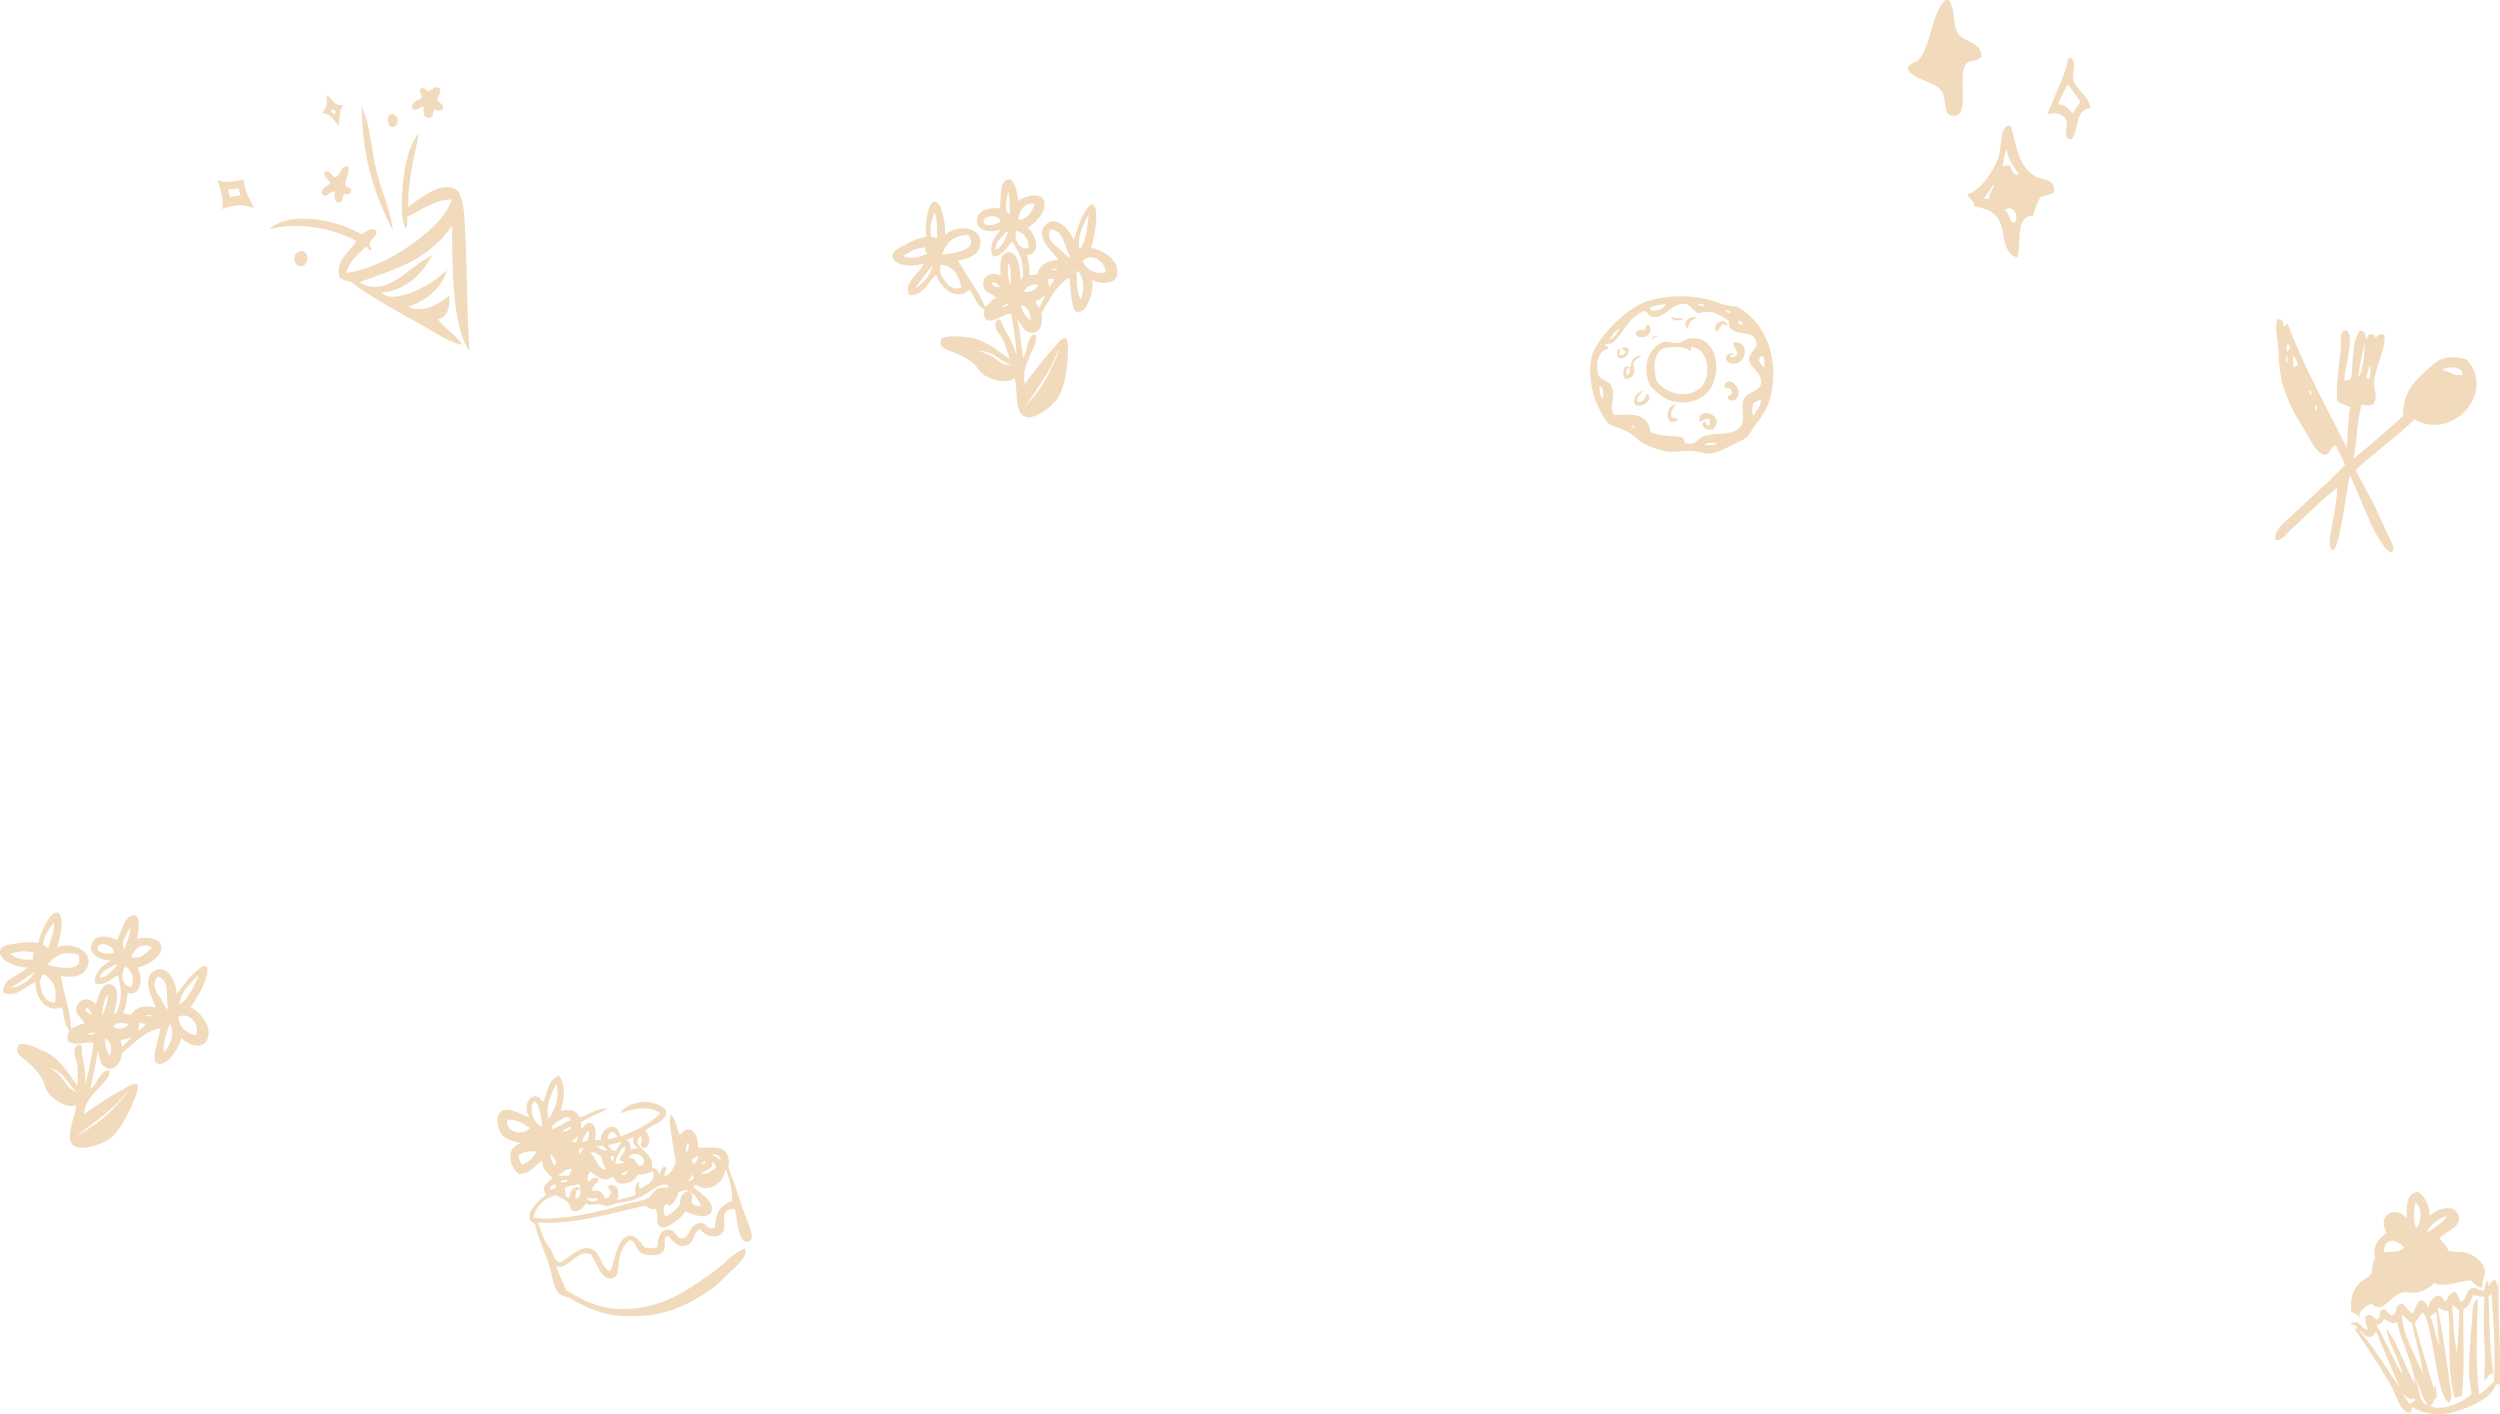<svg xmlns="http://www.w3.org/2000/svg" width="1280" height="724" viewBox="0 0 1280 724"><g transform="translate(-59.237 -241.364)" opacity="0.558"><g transform="translate(313.852 792.132)"><path d="M59.22,217.34c4.124,5.527,2.36,13.468.887,18.052,4.617-1.179,8.17-.63,9.625,3.348,4.732-1.335,9.344-5.159,14.668-4.475-4.848,2.106-9.306,4.456-13.8,6.788-.259,1.021.351,2.584-.1,3.49,1.561-.351,2.176-3.214,4.628-3,3.2.264,3.289,6.237,2.452,8.851a17.456,17.456,0,0,1,3.117-.123c-.481-5.878,8.561-10.959,9.971-1.773,8.222-3.089,15.4-6.824,20.443-11.858-4.489-3.754-12.723-3.032-20.494-.1,1.415-2.634,5.374-5.06,10.594-5.7,4.694-.578,11.815,1.882,12.662,4.19,1.893,5.152-7.236,7.489-10.41,10.382,2.525,2.436,3.266,9.309-1.332,8.828-2.37-1.526.71-4.1-1.141-6.022-6.053,5.656,7.885,8.125,5.805,16.232,1.919.191,3.329,1.2,3.754,3.822.905-1.483,1.261-5.6,3.82-3.754-.335,1.4-1.368,2.377-.854,4.3,3.4-1.391,4.235-4.348,5.557-7.01-.575-4.468-1.792-10.285-2.4-15.168-.41-3.28-1.28-6.913-.071-9.431,2.282,2.075,2.954,6.784,4.371,10.283,1.426-.323,2.014-2.139,3.8-2.492,3.98-.785,6,4.494,5.647,9.031,6.121.858,14.732-2.513,15.833,6.894.12,1.037-.41,1.87-.245,2.9.465,2.912,3.2,8.653,3.992,11.318,1.537,5.2,3.254,10,5.362,15.717,1.566,4.256,4.416,10.4.865,11.44-2.822.837-4.138-3.23-4.709-5.159-1.1-3.7-1.346-8.087-2.2-11.754-.8.429-2.429.038-3.869.936-3.063,1.889-.729,6.812-1.943,10.231-1.754,4.916-9.559,3.391-11.8-.62-3.6,1.056-3.1,6.192-6.01,7.743-4.97,2.662-7.8-1.266-10.5-4.4-.971.085-1.061.705-1.643,1.026-.344,3.421.639,6.6-2.445,8.149-2.469,1.243-7.814.979-9.875-.453-2.884-2-2.424-5.423-5.364-6.581-2.917,1.754-4.461,4.489-5.491,8.571-1.092,4.3.068,9.679-3.362,10.886-5.916,2.082-8.335-7.736-11.412-12.051C68.2,306,64.6,316.591,57.878,314.986q2.394,6.448,5.168,12.3c7.705,4.336,16.618,10.021,29.994,9.455a56.06,56.06,0,0,0,18.382-3.334c7.885-2.778,14.652-7.078,21.247-11.683,4.305-3.006,8.722-6.038,11.469-8.672,2.938-2.82,6.8-6.206,10.53-7.13,1.575,4.4-5.923,9.934-8.722,12.817-6.029,6.225-8.227,7.934-16.767,13.013-5.711,3.4-15.338,7.356-23.09,8.144-7.552.771-17.795.941-24.2-1.092a69.751,69.751,0,0,1-17.677-8.012c-1.063.358-3.273-1.158-4.077-1.226-3.626-2.518-4.025-8.71-5.746-14.68-2.226-7.738-6.279-14.942-7.465-21.824-7.206-2.839,1.375-11.971,5.621-14.579.174-.7-1.174-1.764-1.16-3.5.8-2.219,2.65-3.791,4.72-5.23-2.179-2.381-5.065-3.617-5.567-8.738-2.959,1.684-6.079,6.736-11.935,6.654-5.451-4.636-6.505-14.029,1.54-15.8-3.506-.769-8.644-1.658-10.724-5.289-1.592-2.778-2.422-7.248-1.035-9.512,3.492-5.713,12.056.842,15.809,1.542-5-7.088,3.127-15.361,6.673-7.595C53.853,226.578,52.938,219.759,59.22,217.34Zm19.587,55.12c-1.07-.762-2.721,2.351-2.483,4.063,3.73-1.264,5.4.861,6.576,3.77,2.136-.382,2.723-1.717,3-3.244-.2-1.662-1.792-1.665-1.386-3.124.3-.073.3-.332.526-.446,4.81-1.12,5.374,4.508,4.025,7.533,3.372-.9,7.335-1.434,9.674-2.961a5.387,5.387,0,0,1,1.841-6.741c-.46.842-.747,2.778.266,3.716,3.926-1.724,8.224-4.371,6.387-8.788a19.986,19.986,0,0,1-7.741,1.865c-1.681,4.381-10.837,7.21-12.409.788-4.838,3.624-8.851-.165-11.638-2.551-1.115,1.676-2.473,2.811-.863,5.565C75.769,269.1,81.266,268.171,78.806,272.46ZM53.834,239.426c3.379-4.374,6.093-11.822,3.862-17.941C55.6,226.969,52.155,231.629,53.834,239.426Zm-3.228,3.612c-.439-3.938-.971-10.271-3.676-12.655C43.186,232.654,46.424,243.144,50.606,243.038Zm-6.317,1.21a18.552,18.552,0,0,0-11.476-4.48C31.494,246.478,40.656,248.19,44.29,244.248ZM59.4,240.291c-2.028,1.162-4.416,3.075-3.676,4.348,2.921-.729,6.01-3.384,9.618-4.522C64.506,237.144,61.042,239.344,59.4,240.291Zm2.032,5.807c1.9-.252,5.117-1.915,3.433-2.721C63.935,244.418,61.41,244.484,61.429,246.1ZM71.19,251.3q1.337-.322,2.676-.646c.087-1.434,1.667-4.209.042-5.053C73.2,247.627,71.351,248.952,71.19,251.3Zm-5.267-.936a1.651,1.651,0,0,0,2.143,1.056c-.12-1.011,1.405-2.339.545-2.964A4.4,4.4,0,0,1,65.923,250.369Zm-27.4,7.87a14.6,14.6,0,0,0,1.747,4.617,12.227,12.227,0,0,0,7.255-6.477C45.247,255.41,40.423,256.355,38.525,258.239Zm45.523-8.46c1.969.141,3.761-.877,5.428-1-.924-1.111-1.79-2.327-3.171-2.7C84.793,246.856,84.4,248.306,84.048,249.779ZM56.678,262.99c2.768-1.224-.71-4.237-1.658-5.581A10.077,10.077,0,0,0,56.678,262.99Zm12.9-5.315a21.511,21.511,0,0,0,2.332-3.4c-.795.191-1.587.384-2.379.573A19.987,19.987,0,0,0,69.573,257.676ZM83.852,255.5c-.384-1.181-1.688-.849-1.839-2.4-1.078.222-3.176-.035-3.641.566C80.346,254.035,81.247,256.148,83.852,255.5Zm9.842-4.9c1.964-.283,2.558,3.108,2.042,4.546,1.151-.479,3.256-.375,3.8-1.231-1.905,0-2.728-3.546-2.186-5.145C96.049,249.336,94.38,249.671,93.694,250.6Zm-7.988,4.758a6.141,6.141,0,0,1,2.671.618,33.534,33.534,0,0,1,2.938-4.8c-2.709.538-4.772,1.363-6.847,1.65C84.654,254.688,86.771,253.646,85.705,255.363ZM83.1,265.44c.017-1.714-2.179-3.692-1.806-6.178-1.693-1.379-3.183-3.1-5.991-2.65C78.269,258.949,78.839,265.207,83.1,265.44Zm4.921-3.075c1.441-.068,3.294.224,4.541-.781-.422-1.1-2.339.222-2.287-1.653.658-2.3,3.358-3.36,2.874-6.364C90.336,254.813,88.681,258.956,88.021,262.366Zm-1.247-1.276a6.056,6.056,0,0,0,.615-2.669c-.856.434-1.158-.04-1.856.13A4.471,4.471,0,0,0,86.773,261.09ZM58.713,268.8c1.679.16,4.065-.839,5.345-.033.613-1.146,1.493-2.131,1.665-3.546C62.315,264.719,60.943,267.223,58.713,268.8Zm36.169-9.354c2.815-.6,3.74,1.912,5.018,3.832a5.736,5.736,0,0,0,2.452-.281C104.627,258.56,97.37,254.912,94.882,259.449Zm29.353-2.353c1.108-1.188,2.174-3.74.863-5.56A12.6,12.6,0,0,0,124.235,257.1ZM59.953,271.332c.681,1.653,2.3-.538,3.334.773C63.782,269.519,61.919,270.932,59.953,271.332Zm-5.308,4.119c.613.377,1.806-.184,2.749-.347C58.3,271.469,54.509,273.44,54.645,275.452Zm36.6-7.566c1.193.87,3.44-.566,3.282-2.049C93.729,266.7,91.607,266.754,91.246,267.885Zm-29.1,7.328c.811,2.242,0,4.638,2.341,4.48.672-2.3.78-4.94,4.355-5.461.406.585,1.012.828,1.1,1.94-.6.007-.747-.724-1.634-.236-.123,1.45-1.021,2.417-.554,4.225,3.193-.073,2.6-4.437,1.922-7.7C67.215,274.424,63.7,272.924,62.146,275.214Zm64.81-14.675a3.092,3.092,0,0,1,1.167,2.235c1.941-.842,1.4-3.2,3.082-4.209A7.012,7.012,0,0,0,126.956,260.538Zm15.147.125c-.323-2.518-2.775-3.756-4.43-2.707A17.233,17.233,0,0,1,142.1,260.663ZM46.2,290.085c12.27,1.712,31.157-2.341,46.841-6.883,3.638-1.056,8.356-1.526,11.539-3.1,1.969-.969,3.626-4.353,5.69-5.15,1.726-.667,4.228.035,5.2-.622-.809-1.625-2.407-1.266-3.4-1.068-3.9.759-8.439,5.517-14.249,7.529-3.164,1.092-6.767,1.285-9.9,2.07-1.186.3-2.5,1.1-3.8,1.231-1.485.151-2.521-.8-4-.924-2.412-.208-5.19,1.035-7.048-.5-1.089,2.129-4.89,5.81-7.753,3.124-.632-5.326-4.794-4.885-7.142-7.411C50.946,280.292,47.419,284.482,46.2,290.085Zm86.231-27.714c.719.406,2.3-.092,1.57-1.328A3.014,3.014,0,0,0,132.436,262.37Zm-.113,4.746c1.99,1.606,5.994-1.6,7.524-2.761-.6-1.1-.8-2.834-2.207-2.617C138.42,265.1,134.494,265.565,132.322,267.117ZM73.468,280.361c1.162,1.559,3.485,1.221,5.862.792-.057-.745-.705-.516-.66-1.412C76.425,280.948,74.76,279.359,73.468,280.361Zm51.981-9.071a6.794,6.794,0,0,0,2.837-1.311c-.665-.8.427-2.176-.729-1.712C126.977,269.352,125.878,270.113,125.449,271.29Zm8.441,3.638c-1.995.059-3.685-2.332-5.932-1.089,1.962,3.049,10.29,6.515,9.554,12.185-.738,5.633-10.632,2.532-13.378.7-1.523,2.752-11.492,11.638-14.1,6.861-1.318-2.429.448-4.812-1.337-8.182-2.792,1.108-3.636-.979-5.409-1.528C83.97,288.363,63.945,293.994,48.34,292.4c1.7,3.754,2.792,8.311,5.022,11.7.533.8,1.335,1.2,1.768,2.087,1.335,2.752,1.662,5.9,4.77,6.725,5.025-2.488,10.813-9.67,16.691-6.538,3.982,2.122,4.3,9.007,8.67,11.134,2.124-3.035,2.8-10.787,5.543-14.878,4.272-6.369,9.012-2.577,11.935,2.476a11.24,11.24,0,0,0,6.906-.09c.3-4.485,1.019-9.186,6.387-8.788,2.961.224,3.452,5.244,7.019,4.3,4.011-1.068,2.754-8.363,9.792-7.713,2.063.778,2.763,3.775,6.22,2.278.37-6.034,1.816-11.41,8.729-13.442.5-3.346-.979-12.3-3.355-16.517A10.578,10.578,0,0,1,133.89,274.928ZM120.5,276.895a11.288,11.288,0,0,1-4.591,7.088c-.905.377-.467-1.445-1.474-.9-2.252,1.122-1.6,4.784-.648,6.456a19.644,19.644,0,0,0,7.552-6.548c-.271-3.294.865-5.73,4.364-6.72C124.084,275.379,122.764,276.355,120.5,276.895Zm6.71,5.628c1.127,1,3.407,2.061,4.744,1.375-1.389-2.992-2.921-5.739-5.44-6.878C128.21,278.741,127.133,280.446,127.215,282.523Z" transform="translate(-27.678 -217.34)" fill="#e7bf86" fill-rule="evenodd"/></g><g transform="translate(59.237 708.529)"><path d="M70.194,54.184c4.914-1.186,15.394-.542,11.617,7.425C80,65.428,73.6,67.987,70.359,69.017c2.5,3.211,2.754,15.166-4.93,12.794-.613,2.247-.455,6.352-2.235,10.08.679.811,2.853.891,4.008.962,2.648-4.251,7.274-4.579,12.659-3.409-1.535-4.27-7.9-15.06-.618-18.945,6.977-3.723,11.183,6.8,11.2,11.978,3.181-4,6.119-8.5,10.459-12.063,1.122-.92,3.261-2.683,4.324-2.181,2.242,1.073.29,6.14-.729,8.774A63.459,63.459,0,0,1,97.616,89.16c5.506,2.994,12.117,11.19,7.863,17.731-2.45,3.768-9.535,1.625-12.678-2.011-1.052,5.779-8.321,15.965-12.834,12.718-2.57-1.851,1.349-12.909,2.207-17.66-7.967,1.408-13.475,7.694-19.66,12.64-.613,6.288-4.914,10.04-9.177,7.066-2.539-1.766-2.091-5.206-3.492-7.991-.3,6.02-2.476,13-3.5,19.386,3.452-2.3,5.494-10.245,9.6-9.453.731,3.145-2.433,5.645-4.409,7.922-3.447,3.968-7.5,6.967-8.717,14.435,6-3.923,12.815-8.823,19.985-12.532,2.247-1.16,4.7-3.487,7.456-2.952.839,2.754-.7,6.01-1.8,8.778-2.737,6.857-7.107,15.137-12.053,19.108-3.551,2.846-13.317,6.18-17.63,4.287-6.779-2.973-.354-13.942.13-21.223-4.381,1.818-11.667-2.719-14.642-6.984-1.021-1.455-1.844-5.227-3.28-7.566a38.883,38.883,0,0,0-6.307-7.121c-3.65-3.332-8.123-5.206-4.8-9.509,3.051-.846,7.849,1.3,12.577,3.414,8.451,3.77,13.5,12.791,17.177,17.91.045-3.617.413-7.151-.042-10.827-.427-3.468-3.674-8.158.938-10.507,1.978.646,1.144,2.848,1.422,4.435.811,4.624,2.025,10.12,1.577,16.017,2.011-6.168,3.289-14.317,4.357-20.909-3.834-1.629-8.59,1.641-13-1.035a5.706,5.706,0,0,1,.736-5.524c-3.079-3.148-2.528-8.125-3.942-12.115C23.15,92.963,17.76,82.879,18.2,76.364c-5.3,1.889-9.7,8.309-16.547,5.369-.686-7.639,8.634-8.408,12.183-12.93C7.571,68.916-1.3,64.688.158,59.97c.929-3.009,6.279-3.06,9.085-3.5a30.129,30.129,0,0,1,10.5-.146c.476-4.749,6.062-16.345,9.471-15.628,4.228.884,1.882,12.459-.149,17.976,6.7-3.483,20.457,1.653,15.095,11.1-2.188,3.846-8.224,4.463-12.98,3.292,1.261,9.222,4.763,17.3,5.19,26.946,2.511-.4,4.223-2.379,6.918-2.407-.988-2.733-4.162-3.888-4.246-6.8-.156-5.55,5.958-7.75,10.059-3.183,1.431-4.772,3.277-11.374,7.649-10.1,5.14,1.5,2.947,9.4,1.464,15.267,2.122-.783,2.617-4.2,3.117-6.185,1.346-5.357-.1-9.66-.92-13.64C56.622,74.572,53.993,78.5,48.626,77c-.564-6.314,4.805-9.688,8.184-11.723-5.626,0-12.544-3.579-9.563-9.273,2.014-3.85,7.814-3.466,12.662-1.238,2.768-4.916,4.47-14.788,10.134-12.171C71.8,45.6,70.943,49.921,70.194,54.184Zm-6.369,5.109c1.08-3.709,3.03-7.854,2.884-10.945C65.384,50.713,60.939,57.035,63.825,59.293Zm3.266,4.322c5,1.129,7.821-2.051,10.7-5.128C72.12,55.693,68.6,59.942,67.091,63.615Zm-44.851-6.1c1.306.151,1.424.908,2.5,1.179C26.095,54.2,28.3,49.294,27.5,45.9,25.345,48.761,21.966,53.2,22.24,57.511ZM91.874,87.986C96.25,85.2,99.7,77.722,101.992,72.575,98.158,76.289,92.379,81.191,91.874,87.986ZM49.963,58.7c-.5,3.141,5.963,3.325,8.13,2.671C58.911,57.247,50.513,55.264,49.963,58.7Zm30.81,14.819c-3.813,4.666-.149,8.387,1.884,11.8,1.238,2.063,1.778,4.746,3.485,4.742C84.513,84.621,87.578,75.471,80.773,73.523ZM67.15,78.774a7.877,7.877,0,0,0-3.07-10.379C61.455,72.521,62.446,78.345,67.15,78.774ZM51,74.181c3.921-.292,6.324-3.591,8.965-6.423-.41-.153-.314-.568-.87-.646C56.506,69.7,52.5,69.456,51,74.181Zm-26.66-6.609c6.571,1.646,18.978,3.883,15.788-5.258C32.93,60.232,27.955,62.564,24.336,67.572ZM5.362,61.684c2.389,3.07,9.007,3.586,12.03,2.877-1.021-.561-.526-1.9-.012-3.247C12.577,59.852,9.092,61.01,5.362,61.684Zm85.885,32.59a10.27,10.27,0,0,0,9.24,9.17C102.388,97.99,96.722,91.006,91.247,94.274Zm-38.768-.5c1.019-3.77,3.367-8.21,2.558-11.056C53.163,85.866,52.029,90.907,52.479,93.775Zm-30.4-21.537c-.974.75-1.193,3-1.823,4.445,1.247,3.9,1.353,9.787,7.833,10.148C29.212,80.387,27.922,75.162,22.079,72.238ZM5.647,79.446c4.727-1.03,9.955-3.921,12.1-8.276C13.761,74.018,9.526,76.385,5.647,79.446ZM74.57,93.473c1.118.064,2.69,1.028,3.247-.012C76.654,93.305,75.372,92.909,74.57,93.473Zm9.276,18.91c3.292-2.768,6.02-11.681,2.973-14.517C84.918,103.164,83.4,108.271,83.846,112.383ZM71.226,97.061c.212,1.25-.483,2.952-.309,4.225,1.082-1.445,2.8-1.615,3.666-3.485C73.452,97.533,72.549,97.705,71.226,97.061Zm-24.161-4.35c-1.1-1.075-.67-2.914-3.263-3.237C43.2,91.233,45.66,92.869,47.065,92.711Zm10.851,6.453a6.306,6.306,0,0,0,7.9-1C63.346,96.755,59.423,96.9,57.916,99.165Zm3.921,6.7a5.121,5.121,0,0,0,.99,3.572c1.068-2.014,3.973-3.216,4.2-5.107A9.286,9.286,0,0,1,61.837,105.863Zm-17.118-2.749c1.292-.3,3.306.816,3.893-.877C47.308,102.166,44.757,102.449,44.719,103.114Zm11.518,11c1.393-4.048.559-6.97-2.089-8.981A11.289,11.289,0,0,0,56.238,114.116ZM39.636,132.8c-5.494-4.218-5.862-9.929-14.312-12.643C35.165,125.91,31.487,129.451,39.636,132.8Zm-.561,22.522c13.454-8.335,14.333-9.3,23.817-19.452.012-.273,2.372-2.99,1.976-3.058C56.711,142.78,50.6,146.074,39.075,155.326Z" transform="translate(0 -40.668)" fill="#e7bf86" fill-rule="evenodd"/></g><g transform="translate(509.821 354.185) rotate(-19)"><path d="M70.194,13.516c4.914-1.186,15.394-.542,11.617,7.425C80,24.761,73.6,27.319,70.359,28.35c2.5,3.211,2.754,15.166-4.93,12.794-.613,2.247-.455,6.352-2.235,10.08.679.811,2.853.891,4.008.962,2.648-4.251,7.274-4.579,12.659-3.409-1.535-4.27-7.9-15.06-.618-18.945,6.977-3.723,11.183,6.8,11.2,11.978,3.181-4,6.119-8.5,10.459-12.063,1.122-.92,3.261-2.683,4.324-2.181,2.242,1.073.29,6.14-.729,8.774a63.459,63.459,0,0,1-6.883,12.155c5.506,2.994,12.117,11.19,7.863,17.731-2.45,3.768-9.535,1.625-12.678-2.011-1.052,5.779-8.321,15.965-12.834,12.718-2.57-1.851,1.349-12.909,2.207-17.66-7.967,1.408-13.475,7.694-19.66,12.64C61.9,78.2,57.6,81.951,53.338,78.977c-2.539-1.766-2.091-5.206-3.492-7.991-.3,6.02-2.476,13-3.5,19.386,3.452-2.3,5.494-10.245,9.6-9.453.731,3.145-2.433,5.645-4.409,7.922-3.447,3.968-7.5,6.967-8.717,14.435,6-3.923,12.815-8.823,19.985-12.532,2.247-1.16,4.7-3.487,7.456-2.952.839,2.754-.7,6.01-1.8,8.778-2.737,6.857-7.107,15.137-12.053,19.108-3.551,2.846-13.317,6.18-17.63,4.287-6.779-2.973-.354-13.942.13-21.223-4.381,1.818-11.667-2.719-14.642-6.984-1.021-1.455-1.844-5.227-3.28-7.566a38.883,38.883,0,0,0-6.307-7.121c-3.65-3.332-8.123-5.206-4.8-9.509,3.051-.846,7.849,1.3,12.577,3.414,8.451,3.77,13.5,12.791,17.177,17.91.045-3.617.413-7.151-.042-10.827-.427-3.468-3.674-8.158.938-10.507,1.978.646,1.144,2.848,1.422,4.435.811,4.624,2.025,10.12,1.577,16.017,2.011-6.168,3.289-14.317,4.357-20.909-3.834-1.629-8.59,1.641-13-1.035a5.706,5.706,0,0,1,.736-5.524c-3.079-3.148-2.528-8.125-3.942-12.115C23.15,52.3,17.76,42.211,18.2,35.7c-5.3,1.889-9.7,8.309-16.547,5.369-.686-7.639,8.634-8.408,12.183-12.93C7.572,28.248-1.3,24.021.159,19.3c.929-3.009,6.279-3.06,9.085-3.5a30.129,30.129,0,0,1,10.5-.146C20.219,10.911,25.805-.685,29.214.032c4.228.884,1.882,12.459-.149,17.976,6.7-3.483,20.457,1.653,15.095,11.1-2.188,3.846-8.224,4.463-12.98,3.292,1.261,9.222,4.763,17.3,5.19,26.946,2.511-.4,4.223-2.379,6.918-2.407-.988-2.733-4.162-3.888-4.246-6.8-.156-5.55,5.958-7.75,10.059-3.183,1.431-4.772,3.277-11.374,7.649-10.1,5.14,1.5,2.947,9.4,1.464,15.267,2.122-.783,2.617-4.2,3.117-6.185,1.346-5.357-.1-9.66-.92-13.64-3.789,1.617-6.418,5.548-11.785,4.048-.564-6.314,4.805-9.688,8.184-11.723-5.626,0-12.544-3.579-9.563-9.273,2.014-3.85,7.814-3.466,12.662-1.238C62.677,9.185,64.379-.687,70.043,1.93,71.8,4.929,70.944,9.253,70.194,13.516Zm-6.369,5.109c1.08-3.709,3.03-7.854,2.884-10.945C65.384,10.046,60.939,16.367,63.825,18.626Zm3.266,4.322c5,1.129,7.821-2.051,10.7-5.128C72.12,15.025,68.6,19.274,67.091,22.948Zm-44.851-6.1c1.306.151,1.424.908,2.5,1.179C26.1,13.535,28.3,8.626,27.5,5.236,25.345,8.093,21.966,12.533,22.24,16.843ZM91.874,47.319c4.376-2.782,7.828-10.264,10.118-15.411C98.158,35.621,92.379,40.523,91.874,47.319ZM49.964,18.036c-.5,3.141,5.963,3.325,8.13,2.671C58.912,16.579,50.513,14.6,49.964,18.036Zm30.81,14.819c-3.813,4.666-.149,8.387,1.884,11.8,1.238,2.063,1.778,4.746,3.485,4.742C84.513,43.954,87.578,34.8,80.774,32.855ZM67.15,38.106a7.877,7.877,0,0,0-3.07-10.379C61.456,31.853,62.446,37.677,67.15,38.106ZM51,33.513c3.921-.292,6.324-3.591,8.965-6.423-.41-.153-.314-.568-.87-.646C56.507,29.029,52.5,28.788,51,33.513ZM24.336,26.9c6.571,1.646,18.978,3.883,15.788-5.258C32.93,19.564,27.955,21.9,24.336,26.9ZM5.362,21.017c2.389,3.07,9.007,3.586,12.03,2.877-1.021-.561-.526-1.9-.012-3.247C12.577,19.185,9.093,20.342,5.362,21.017Zm85.885,32.59a10.27,10.27,0,0,0,9.24,9.17C102.388,57.323,96.722,50.339,91.247,53.607Zm-38.768-.5c1.019-3.77,3.367-8.21,2.558-11.056C53.163,45.2,52.029,50.24,52.479,53.107ZM22.08,31.57c-.974.75-1.193,3-1.823,4.445,1.247,3.9,1.353,9.787,7.833,10.148C29.212,39.719,27.922,34.494,22.08,31.57ZM5.648,38.778c4.727-1.03,9.955-3.921,12.1-8.276C13.761,33.351,9.526,35.718,5.648,38.778ZM74.57,52.805c1.118.064,2.69,1.028,3.247-.012C76.654,52.638,75.372,52.242,74.57,52.805Zm9.276,18.91c3.292-2.768,6.02-11.681,2.973-14.517C84.919,62.5,83.405,67.6,83.846,71.715ZM71.227,56.394c.212,1.25-.483,2.952-.309,4.225C72,59.174,73.721,59,74.584,57.134,73.453,56.866,72.549,57.038,71.227,56.394Zm-24.161-4.35c-1.1-1.075-.67-2.914-3.263-3.237C43.2,50.565,45.66,52.2,47.066,52.044ZM57.917,58.5a6.306,6.306,0,0,0,7.9-1C63.347,56.087,59.423,56.231,57.917,58.5Zm3.921,6.7a5.121,5.121,0,0,0,.99,3.572c1.068-2.014,3.973-3.216,4.2-5.107A9.286,9.286,0,0,1,61.838,65.2ZM44.72,62.447c1.292-.3,3.306.816,3.893-.877C47.309,61.5,44.757,61.782,44.72,62.447Zm11.518,11c1.393-4.048.559-6.97-2.089-8.981A11.289,11.289,0,0,0,56.238,73.448Zm-16.6,18.688c-5.494-4.218-5.862-9.929-14.312-12.643C35.166,85.242,31.487,88.784,39.636,92.137Zm-.561,22.522c13.454-8.335,14.333-9.3,23.817-19.452.012-.273,2.372-2.99,1.976-3.058C56.712,102.113,50.6,105.407,39.075,114.659Z" fill="#e7bf86" fill-rule="evenodd"/></g><g transform="translate(1035.944 241.364)"><path d="M146.805-6.471c3.725,5.231,1.625,11.726,4.428,16.61,3.11,5.408,12.349,4.4,12.264,12.328-1.2,1.967-4.244,1.883-6.572,2.595-7.039,4.1,1.585,26.968-7.254,27.735-5.869.513-3.952-7.047-5.865-11.417-3.03-6.929-15.179-6.247-18.093-12.618.3-3.16,3.725-2.874,5.487-4.411,6.808-7.88,6.405-23.733,13.851-30.91C145.635-6.532,146.221-6.5,146.805-6.471Z" transform="translate(-125.713 6.559)" fill="#e7bf86" fill-rule="evenodd"/><path d="M170.828,7.72c.584.031,1.168.056,1.756.081,2.409,3.27.008,7.521.634,10.579,1.206,5.825,8.647,8.624,8.61,15.061-7.763.25-5.544,11.544-9.586,15.912-5.054-.307-1.274-6.53-2.449-9.49-1.537-3.875-5.629-4.609-9.778-3.42C163.689,26.946,168.382,18.574,170.828,7.72Zm-5.291,23.731c4.505-.167,5.216,3.085,7.969,4.5.415-2.828,2.738-3.535,3.243-6.278-2.357-2.691-3.8-6.224-6.595-8.524C168.855,24.85,166.567,27.461,165.537,31.451Z" transform="translate(-88.471 22.061)" fill="#e7bf86" fill-rule="evenodd"/><path d="M184.387,58.8c-1.9.972-4.386,1.3-6.539,2.013-1.831,2.7-2.732,6.426-4,9.742-9.6-.156-5.485,15.363-8.1,21.257-8.42-2.482-5.581-14.331-10.093-20.417-2.628-3.541-6.4-4.555-12-5.871.375-3.312-2.753-3.456-3.212-6.015,5.892-1.785,12.431-10.188,15.574-18.533,2.242-5.961.465-13.638,4.939-16.733.953-.113.982.607,1.723.678,2.9,10.472,3.794,20.154,12.195,25.2C178.543,52.327,186.279,51.461,184.387,58.8ZM158.149,45.181c1.377-.115,2.236-.815,4.113-.38.521,1.965,2.142,5.846,4.467,4.328-2.845-3.564-5.412-7.371-6.39-12.618C159.353,39.11,158.915,42.33,158.149,45.181ZM148.532,61.67q1.467.081,2.922.15c-.344-3.277,3.01-5.692,2.134-7.5A32.146,32.146,0,0,1,148.532,61.67Zm10.833,5.821c2.716,1.253,1.94,5.677,4.933,6.685C167.362,70.305,163.493,64.636,159.365,67.492Z" transform="translate(-109.72 39.989)" fill="#e7bf86" fill-rule="evenodd"/></g><g transform="translate(873.445 393.071)"><path d="M356.575,18.883c15.008,7.408,23.272,27.929,17.047,48.473-1.238,4.1-3.629,7.833-6.649,11.638-2.042,2.565-3.376,5.649-4.706,6.779-2.073,1.764-5.746,3.127-8.818,4.728-3.251,1.7-6.439,3.346-9.726,3.718-3.075.349-6.2-.964-9.693-1.231-4.14-.318-8.545.818-12.508.328A46.52,46.52,0,0,1,309.1,89.06c-2.4-1.238-4.812-4.053-7.694-5.715-3.341-1.924-8.1-2.813-10.186-4.586-2.575-2.172-6.385-10.587-7.418-14.124-2.094-7.2-2.605-16.373-.526-21.607,3.949-9.941,18.151-24.074,29.1-27.129a61.25,61.25,0,0,1,29.6-.564C346.969,16.508,351.4,19.255,356.575,18.883ZM312.233,20.1c1.9,2.65,7.854.026,8.4-2.384C317.552,18.305,313.725,18.34,312.233,20.1Zm18.677-2.374c-7.524-1.1-10.686,8.373-17.7,6.416-1.535-.429-1.54-2.247-3.475-2.917-8.528,3.287-10.481,11.45-16.585,16.531-1.115.163-2.233.33-3.351.5-.821,1.162,1.584.493,1.132,2.5-4.709.941-6.489,6.883-4.834,13.65,2.662,2.933,5.562,2.436,6.946,5.822,2.266,5.543-2.04,11.252,1.346,14.26,9.787-.259,16.75-.943,18.405,8.7,4.2,2.24,10.285,1.924,15.609,2.643,2.4,1,1.179,2.6,2.358,3.077,4.435,1.771,6.112-2,8.66-3.183,5.4-2.516,15.5-.123,19.41-5.152,2.983-3.841-.134-9.879,1.745-13.954,2.214-4.81,9.431-3.671,8.844-9.674-.474-4.89-6.086-6.826-6.173-10.884-.066-3.112,3.839-5.26,3.794-7.793-.13-7.934-10.917-3.518-13.881-8.988-.144-.986-.455-2.1-.014-2.66-4.31-2.679-7.8-6.461-15.828-4.131C334.788,21.436,333.6,18.569,330.909,17.73Zm9.641.858c-.281-1.134-3.122-1.125-3.518-.62C338.021,18.421,338.825,19.119,340.551,18.588Zm13.112,3.773c-.248-1.452-1.724-1.254-2.565-1.905A2.849,2.849,0,0,0,353.663,22.361Zm-61.9,13.7c2.513-1.122,4.812-4.157,4.815-6.036C294.933,32.011,292.927,33.73,291.76,36.062Zm66.133-8.238a8.6,8.6,0,0,0,2.341.41c-.311-1.214-1.349-1.445-2.188-1.957C358,26.8,357.619,27.069,357.893,27.824ZM368.31,46.83a8.426,8.426,0,0,0,2.785,3.393c.413-1.573-.285-3.968-.507-6.013A2.685,2.685,0,0,0,368.31,46.83ZM288.6,66.21c-.321-1.9.351-4.449-.877-5.956-.481.05-.589-.406-1.172-.212C286.994,62.418,286.95,65.455,288.6,66.21Zm80.337.316a18.861,18.861,0,0,1-3.5,2.04c-.3,1.66-1.266,4.577.191,6.439C366.7,72.573,370.422,68.669,368.935,66.526ZM304.907,81.307c.04-.99-1.629-1.917-2.025-.842C303.778,80.453,303.766,81.654,304.907,81.307Zm35.552,8.83c2.32-.566,5,.443,6.274-1.309C345.134,88.876,341.138,88.477,340.459,90.137Z" transform="translate(-281.948 -13.79)" fill="#e7bf86" fill-rule="evenodd"/><path d="M299.564,18.183c1.561,1.327,4.706.509,6.663,1.3C304.678,19.923,299.569,21.312,299.564,18.183Z" transform="translate(-258.027 -7.825)" fill="#e7bf86" fill-rule="evenodd"/><path d="M308.5,18.764c-2.7.868-4.31,2.549-4.553,5.237C300.24,21.779,304.977,16.759,308.5,18.764Z" transform="translate(-253.91 -7.665)" fill="#e7bf86" fill-rule="evenodd"/><path d="M315.588,21.691c-.835-.215-1.268-.967-2.4-.785-2.054.571-1.3,3.235-3.655,3.584C307.067,20.738,314.388,16.3,315.588,21.691Z" transform="translate(-245.175 -6.464)" fill="#e7bf86" fill-rule="evenodd"/><path d="M298.667,22.307c-.337,1.075-2.712.634-2.759,1.926C294.215,22.955,297.148,22.3,298.667,22.307Z" transform="translate(-263.685 -2.225)" fill="#e7bf86" fill-rule="evenodd"/><path d="M290.462,24.973c6.5-1.141,1.7,8.01-2.318,4.909-.247-1.837-.912-3.992.884-4.313.165,1.226-.354,1.945.123,3.4,1.483-.108,2.563-.521,2.813-1.556C292.169,25.647,289.476,26.433,290.462,24.973Z" transform="translate(-273.977 1.26)" fill="#e7bf86" fill-rule="evenodd"/><path d="M301.354,25.583c1.78-2.042,6.7.238,9.106-.2,2.332-.429,4.046-2.32,6.484-2.478,13.706-.91,16.071,17.639,9.6,26.361-5.777,7.776-17.347,8.269-24.208,3.572-2.69-1.849-6.394-5.074-7.22-7.687C292.927,38.245,294.165,29.278,301.354,25.583Zm1.5,2.443c-4.81,2.837-5.333,8.858-3.65,16.519,4.683,6.93,15.993,9.964,22.958,3.457,5.2-4.85,4.492-20.24-5.312-20.525-.123.573.721,1.863-.1,1.917C313.45,27.154,308.525,27.09,302.859,28.026Z" transform="translate(-265.396 -1.461)" fill="#e7bf86" fill-rule="evenodd"/><path d="M298.83,26.706c-2.044,1.03-4.006,2.113-4.72,4.124,1.62,3.638.5,7.5-3.8,7.79-1.841-1.365-1.266-5.194-.189-6.439,1.325-.448,1.544.592,2.716.358C293.195,29.375,294,26.548,298.83,26.706Zm-8.045,9.941c1.37-.526,1.948-1.643,1.792-3.31-.479.052-.585-.4-1.172-.205C290.952,34.121,290.252,34.93,290.785,36.646Z" transform="translate(-272.209 3.739)" fill="#e7bf86" fill-rule="evenodd"/><path d="M296.382,34.4a6.821,6.821,0,0,0-3.44,5.079c3.2,1.259,4.287-1.9,4.777-3.749,4.315,1.733-1.221,7.4-5.616,5.777C290.094,38,293.449,34.257,296.382,34.4Z" transform="translate(-268.986 14.191)" fill="#e7bf86" fill-rule="evenodd"/><path d="M313.034,41.215c-.335-1.464.417-2.124,1.962-2.193-.092-.62-.182-1.24-.273-1.858-.295-1.841-2.48-1.125-3.683-1.74.919-7.854,10.771.712,6.2,5.932C316.049,42.1,313.651,42.516,313.034,41.215Z" transform="translate(-242.446 11.278)" fill="#e7bf86" fill-rule="evenodd"/><path d="M303.076,37.234c-1.33,1.778-2.983,3.313-2.471,6.456.554,1.335,3.339-.328,3.308,1.794-.608.766-2.417.637-3.669.92C297.51,43.886,298.689,37.571,303.076,37.234Z" transform="translate(-259.092 18.043)" fill="#e7bf86" fill-rule="evenodd"/><path d="M308.026,43.592c1.3.028.96,2.278,2.563,1.9.981-.38.589-2.78-.12-3.4-2.379-.111-2.756,1.271-4.73,1.46-1.49-8.352,13.31-3.511,7.359,3.478-.441,0-.648.182-.686.486C309.328,48.473,305.758,45.731,308.026,43.592Z" transform="translate(-249.786 20.621)" fill="#e7bf86" fill-rule="evenodd"/><path d="M313.47,30.919c.887,1.549,3.134-.165,3.669-.922.04-3.032-1.912-3.379-2.054-6.171,8.175-1.009,7.3,9.4,1.6,10.8-6.088,1.5-7.59-6.321-.717-4.843C315.72,30.131,314.173,30.094,313.47,30.919Z" transform="translate(-241.918 -0.255)" fill="#e7bf86" fill-rule="evenodd"/><path d="M298.482,20.065c3.431,4.525-3.6,8.278-6.47,5.14-.464-1.009.382-1.042.1-1.919.929-.5,3.082-1.188,4.1-.6C297.433,22.158,295.966,19.631,298.482,20.065Z" transform="translate(-268.475 -5.338)" fill="#e7bf86" fill-rule="evenodd"/></g><g transform="translate(1224.131 404.728)"><path d="M6.409,366.774c7.771,21.063,18.832,40.4,29.978,63.037.422-5.116.851-15.2,1.773-20.688-1.811-1.46-5.265-1.648-6.567-3.5-1.03-6.828,1.245-19.667,1.785-26.971.229-3.1-.863-9.177,2.48-8.891,3.48.3,1.86,9.158,1.438,12.473-.644,5.067-2.014,8.422-2.132,12.89,4.761,1.155,3.765-4.11,4.041-7.368.535-6.369.993-15.166,4.1-17.9,2.733.1,2.686,2.33,2.943,4.334.955-.436.771-2.36,2.065-2.358,1.438-.483,2.367.429,2.851,1.691,1.129-1.056,1.99-2.466,4.6-1.594.726,7.387-4.409,15.8-5.326,23.88-.5,4.364,2.412,8.427-.665,11.763-1.245.908-3.532.45-5.72.127C41.791,416.1,41.631,425.385,40,435.262c8.611-6.979,16.972-14.279,25.231-21.709.061-11.662,4.841-16.75,10.823-22.282,6.274-5.8,9.561-9.809,21.527-6.831,15.868,16.451-6.878,42.217-26.42,30.77-9.648,9.165-20.339,16.972-30.171,25.887,2.11,4.056,4.4,8.392,6.668,12.723,2.167,4.126,3.473,6.38,5.206,10.431.514,1.2,2.811,5.925,3.3,7.137,1.554,3.862,5.706,10.278,3.461,11.653-1.874,1.787-8.007-8.158-10.495-13.664-3.195-7.074-8.439-19.907-11.006-25.538-2.733,12.268-5.572,39.449-9.1,38.261-4.008-1.919,2.822-21.768,2.407-31.727-7.352,5.477-15.524,14.065-23.392,21.072-2.374,2.117-4.529,6.135-8.186,5.508-.7-4.723,4.1-8.434,7.2-11.346,6.444-6.062,13.079-12.251,19.978-18.445,1.825-1.643,8.491-8.691,8.491-8.691a107.032,107.032,0,0,0-4.789-9.891c-1.556-.747-3.487,5.1-5.4,4.848-4.3-.563-7.42-7.385-9.858-11.615-1.874-3.256-3.537-5.628-5-8.33a98.331,98.331,0,0,1-4.694-9.919,54.587,54.587,0,0,1-2.412-6.906,100.729,100.729,0,0,1-1.9-15.611c-.41-7.644-2.207-13.607-.382-17.163,2.386.1,2.836,1.7,3.053,3.471C5.52,367.755,5.332,365.328,6.409,366.774Zm35.948,27.1c2.469-3.556,3.393-14.4,3.237-18.012C44.514,381.873,42.909,387.186,42.357,393.877ZM5.518,380.263c1.32.717.512-1.353,1.837-.637a7.713,7.713,0,0,0-1.271-3.674C5.9,377.384,5.707,378.827,5.518,380.263Zm79.931,9.608c4.188,1.014,4.973,3.077,10.188,2.655C96.545,387.954,87.31,387.907,85.449,389.871Zm-79.431-3.4a8.915,8.915,0,0,0-.3-4.426C5.442,383.809,5.188,385.559,6.018,386.471Zm3.655,2.238c.46-.582.828-1.285,1.9-1.068a9.325,9.325,0,0,0-2.829-5.2C9.05,384.535,8.626,387.188,9.672,388.709Zm36.622,5.244a2.423,2.423,0,0,1,1.669.66,17.744,17.744,0,0,0,.474-6.963C47.459,389.4,47.021,391.866,46.295,393.953Zm-27.905,8.625c-.012-1.026-.2-1.917-1.012-2.325C17.133,401.479,17.015,402.6,18.389,402.578Zm2.865,8.283c-.375-1.014.281-2.808-.9-3.195C20.589,408.784,19.851,410.634,21.254,410.861Z" transform="translate(0.219 -363.883)" fill="#e7bf86" fill-rule="evenodd"/></g><g transform="translate(1262.833 851.593)"><g transform="translate(0 0)"><path d="M486.339,25.342c3.167,1.714,6.107,7.024,6.088,12.209,5.1-4.522,13.244-5.758,14.819.132,1.535,5.734-6.39,7.715-9.828,11.445,1.495,2.04,3.5,3.195,4.447,6.187,4.3,2.007,9.295-1.6,16.637,5.852,4.463,5.581.479,7.767.941,12.935-1.858.955-4.414-1.9-6.02-3.447-6.765.42-13.338,3.966-18.575,1.346-2.837,2.485-5.166,4.322-10.176,5.067-1.747.269-3.645-.637-5.628-.316-7.274,1.177-10.153,11.834-16.43,5.84-3.681,1.653-6.673,3.69-6.227,7.7-.681-2.41-2.556-2.726-4.183-3.483-.266-6.878.153-9.96,3.817-14.293,1.37-1.62,4.692-3.11,6.06-4.89,1.547-2.018.323-6.706,2.554-8.215-1.945-6.56,1.632-9.962,5.687-13.1-5.6-10.148,6.137-13.954,10.019-7.335C481.513,33.958,478.98,26.82,486.339,25.342Zm-.924,18.728c2.6-2.443,3.669-10.556-.373-13.294C484.5,34.823,483.649,38.7,485.415,44.07Zm5.671,2.157c3.763-2.568,7.9-4.921,10.217-8.319C496.86,38.671,492.314,42.422,491.086,46.228ZM469.3,56.515c1.658-.745,8.9.141,10.037-2.921C471.907,46.553,468.068,52.714,469.3,56.515Z" transform="translate(-452.004 -25.342)" fill="#e7bf86" fill-rule="evenodd"/><path d="M478.37,56.51c1.868,1.4,3.216,3.7,5.081,5.091,1.985-1.886,1.884-4.975,4.19-6.677,2.308-.427,2.9,2.132,4.181,3.483.884-4.155,5.527-9.387,8.488-2.766,1.761-1.653,1.65-4.383,5.091-5.076,1.6.8,1.952,3.773,3.237,5.128,2.888-1.808,2.426-6.064,5.484-7.036,2.464-.778,3.466,2.04,6.725.946,1.445-.99,2.716-4.169,4.416-5.013,1.528-.766,1.238,2.832,2.473,2.575-.283,16.434,1.073,29.5.677,50.741a1.967,1.967,0,0,1-1.957-.391c-1.342,5.975-9.167,10.068-16.18,12.815-10.294,4.027-18.908,3.629-26.729-.707-.634.854.135,2.5-1.563,2.735-4.992-.776-6.119-8.092-9.255-13.657-5.546-9.835-12.376-19.914-18.422-28.728-.066-.523.684-.571,1.172-.776-.691-2.634-2.553-1.165-3.4-2.311,3.831-2.994,5.706,2.646,8.715,3.176-.722-2.6-1.669-5.315-1.007-7.118,3.193-1.773,3.725,1.111,5.55,1.726,2.634-.672.7-3.959,2.818-4.923,2.657-.828,2.846,2.643,4.926,2.822C476.752,61.638,473.887,56.968,478.37,56.51ZM469.021,64.6a4.224,4.224,0,0,1-3.839,2.888c4.685,8.1,8.575,17.575,13.381,25.472-1.481-7.7-7.578-16.911-8.26-23.628,5.979,7.529,9.429,19.469,14.63,28.37-.8-10.782-6.673-19.938-9.075-31.727C472.286,67.769,471.426,64.824,469.021,64.6Zm45.606-12.381c-1.115,2.752-1.651,5.836-4.937,7.345.007,7.453.149,15.078.127,22.6-.014,7.578.016,15.253-.964,21.98-1.592-.531-2.294,1.042-3.558.5-4.341-15.213-1.8-29.612-3.268-44.389-2.4.38-3.683-1.181-5.555-1.728,2.473,11.53,4.56,26.514,6.291,38.49.488,3.372,1.782,7.691-.441,10.283-3.318-2.615-4.216-7.9-5.225-12.442-1.655-7.446-2.771-15.748-4.353-22.841-.875-3.933-1.6-8.578-3.9-10.952a68.705,68.705,0,0,0-4,5.706c3.421,11.355,6.489,23.333,10.207,34.187a2.158,2.158,0,0,1,.273-2.384,26.621,26.621,0,0,1,.776,6.253c-2.44.663-1.231,3.417-3.487,4.18,5.454,2.646,15.71-.953,21.393-6.187-2.219-11.127-1.2-16.755-.745-26.674.179-3.964.639-8.026.95-11.808.295-3.5-.215-8.2,2.832-10-.191,15.831-1.238,32.859.762,48.763,2.146-1.2,6.083-5.074,7.668-6.59.63-25.356-.483-29.73-1.243-44.842C521.653,54.133,516.833,52.587,514.627,52.216ZM489.162,92.854c-1.328-8.514-3.883-17.729-5.836-26.6-2.323-.174-2.9-3.393-5.154-3.683C478.818,72.954,485.45,83.609,489.162,92.854Zm-32.9-22.484c7.668,8.392,13.9,19.283,20.808,29-3.947-9.389-7.991-18.608-11.815-28.2-1.094-.6-.872,2.629-3.523,2.341C459.247,74.022,457.366,70.153,456.263,70.37Zm50.312,11.749c.033-7.609,1.271-14.531.849-22.4-1.29-.493-2.1-1.827-3.4-2.308C504.452,65.156,504.912,74.868,506.574,82.119Zm-13.9-18.865c2.174,4.027,2.714,10.91,4.944,14.826-1.214-5.9-.872-12.85-1.971-17.479C495.207,61.794,493.613,62.339,492.677,63.254Zm-1.151,45.127c-2.912-3.169-4.862-11.379-6.67-14.359C487.188,99.649,486.94,107.935,491.527,108.381Zm-9.3-.243c.851-.849,2.226-1.391,3.091-2.228-.523.066-.651-.554-.783-1.174-2.379,2.36-4.718-1.669-5.55-1.726A56.515,56.515,0,0,0,482.222,108.138Z" transform="translate(-452.082 0.647)" fill="#e7bf86" fill-rule="evenodd"/></g><path d="M481.271,54.357c-.106,3.723-.318,7.722-.3,11.631.031,9.787.969,12.678.278,28.077-.05.047.123,1.851.071,1.9.559.068,2.37-3.313,2.917-3.339a2.681,2.681,0,0,0,1.617-.45c-2.259-15.609-2.108-32.159-2.613-47.6C480.738,46.231,481.37,50.907,481.271,54.357Z" transform="translate(-412.862 0.782)" fill="#e7bf86" fill-rule="evenodd"/></g><g transform="translate(170.358 286.03)"><path d="M263.43,107.129c.212,2.523-.755,3.855-1.485,5.442.384,2.254,3.412,1.865,2.973,4.937-.9,1.118-2.5,1.167-3.959.5-1.516.457-.858,3.091-1.976,3.952-4.039.908-4.3-1.966-3.959-5.437-2.186,0-3.608,2.7-5.932.986-.224-3.681,2.709-4.211,4.949-5.435.231-2.011-1.844-3.355-.5-4.944,2.315-.5,2.808.813,3.954,1.485C259.3,108.089,260.869,105.314,263.43,107.129Z" transform="translate(-149.244 -106.521)" fill="#e7bf86" fill-rule="evenodd"/><path d="M232.142,108.246c3.046,1.912,3.32,5.829,8.4,4.949-2.485,3.044-1.761,6.555-2.476,10.874-1.625-1.922-4.091-6.541-8.545-6.7C232.986,113.579,231.645,111.7,232.142,108.246Zm3.957,9.891c-.111-.936.554-1.092.49-1.976-1.191.2-1.073-.905-2.466-.5C234.153,117.114,235.248,117.5,236.1,118.137Z" transform="translate(-175.797 -104.179)" fill="#e7bf86" fill-rule="evenodd"/><path d="M238.184,110.763c4.5,9.71,4.848,21.959,7.415,32.63,2.643,10.992,7.51,20.7,8.4,30.65C245.05,156.633,238.212,137.1,238.184,110.763Z" transform="translate(-164.039 -100.761)" fill="#e7bf86" fill-rule="evenodd"/><path d="M244.874,112.541c4.782-1.415,5.26,6.279,1.483,6.423C243.468,119.152,243.141,114,244.874,112.541Z" transform="translate(-156.393 -98.582)" fill="#e7bf86" fill-rule="evenodd"/><path d="M243.221,123.792c.934,2.8-1.259,5.727-1.483,8.9-.233,2.377,3.2,1.085,2.964,3.461-.118,1.959-2.023,2.12-3.459,1.483-1.436.87-.443,4.166-2.471,4.452-3.089.45-2.445-2.834-2.471-5.442-2.837-.2-2.832,2.445-5.937,1.978-.424-.4-.295-1.353-.988-1.483.356-2.61,2.679-3.254,4.454-4.449-.007-2.766-4.2-3.523-2.476-6.428,3.053-.415,3.016,2.264,4.947,2.966C239.864,128.683,238.451,123.144,243.221,123.792Z" transform="translate(-175.999 -83.14)" fill="#e7bf86" fill-rule="evenodd"/><path d="M206.738,126.445c3.169,3.013,9.443.514,13.824.6.04,6.557,5.232,13.518,5.128,14.072-4.282-.655-4.777-1.65-9.724-.988a49.4,49.4,0,0,0-6.595,1.643C210.362,135.511,208.073,130.63,206.738,126.445Zm6.416,9c2.355.382,3.178-.773,5.437-.5.238-1.561-.891-1.747-.5-3.461-2.728-.193-3.433.535-5.437,0C212.274,133.353,213.26,133.856,213.154,135.447Z" transform="translate(-206.738 -79.467)" fill="#e7bf86" fill-rule="evenodd"/><path d="M225.974,142.39c5.4-2.054,5.357,6.913,1.478,7.415C223.367,150.338,221.792,143.979,225.974,142.39Z" transform="translate(-183.965 -58.231)" fill="#e7bf86" fill-rule="evenodd"/><path d="M309.019,186.342c-2,8.377-10.316,16.083-19.688,18.74,6.838,3.73,14.913-.929,21.129-5.59.031,5.961-.988,11.035-5.892,12.068,3.082,4.661,8.38,7.2,12.419,13.1-5.635-.854-12.046-5.036-16.781-7.769-13.668-7.892-27.856-15.168-40.621-24.621a11.266,11.266,0,0,1-5.44-1.978c-2.431-9.646,5.428-12.928,8.4-18.783-10.554-6.234-29.615-10.049-44.493-5.932,10.87-10.316,36.809-4.138,46.966,2.473,2.617-.641,4.338-3.822,7.911-1.981.868,4.239-5.48,4.341-2.476,9.889-1.3,1.24-1.662-1.238-2.966-1.483-3.777,3.966-8.314,7.175-9.886,13.35,6.916-.835,13.673-3.523,19.775-6.43a105.89,105.89,0,0,0,19.773-12.853c5.9-4.779,12.091-11.042,14.341-18.292-8.623-.033-15.734,5.678-22.744,8.9.009,2.153.16,4.449-.5,5.937-2.721-3.242-2.414-12.192-1.978-19.283.7-11.263,3.261-23.984,8.408-29.169-2.356,11.985-5.477,23.2-5.437,37.572,3.612-2.688,16.842-14.192,24.717-8.9,2.537,1.707,3.645,8.835,3.956,12.853,1.608,20.886,1.238,50.944,2.8,69.92-8.392-11.81-8.915-38.386-9.014-64.325-12.426,17.236-25.722,21.056-47.541,28.9,14.678,8.665,25.573-8.762,37.445-13.725-5.621,9.372-12.438,17.524-25.946,19.007C281.561,204.464,301.476,194.356,309.019,186.342Z" transform="translate(-191.371 -92.789)" fill="#e7bf86" fill-rule="evenodd"/></g></g></svg>